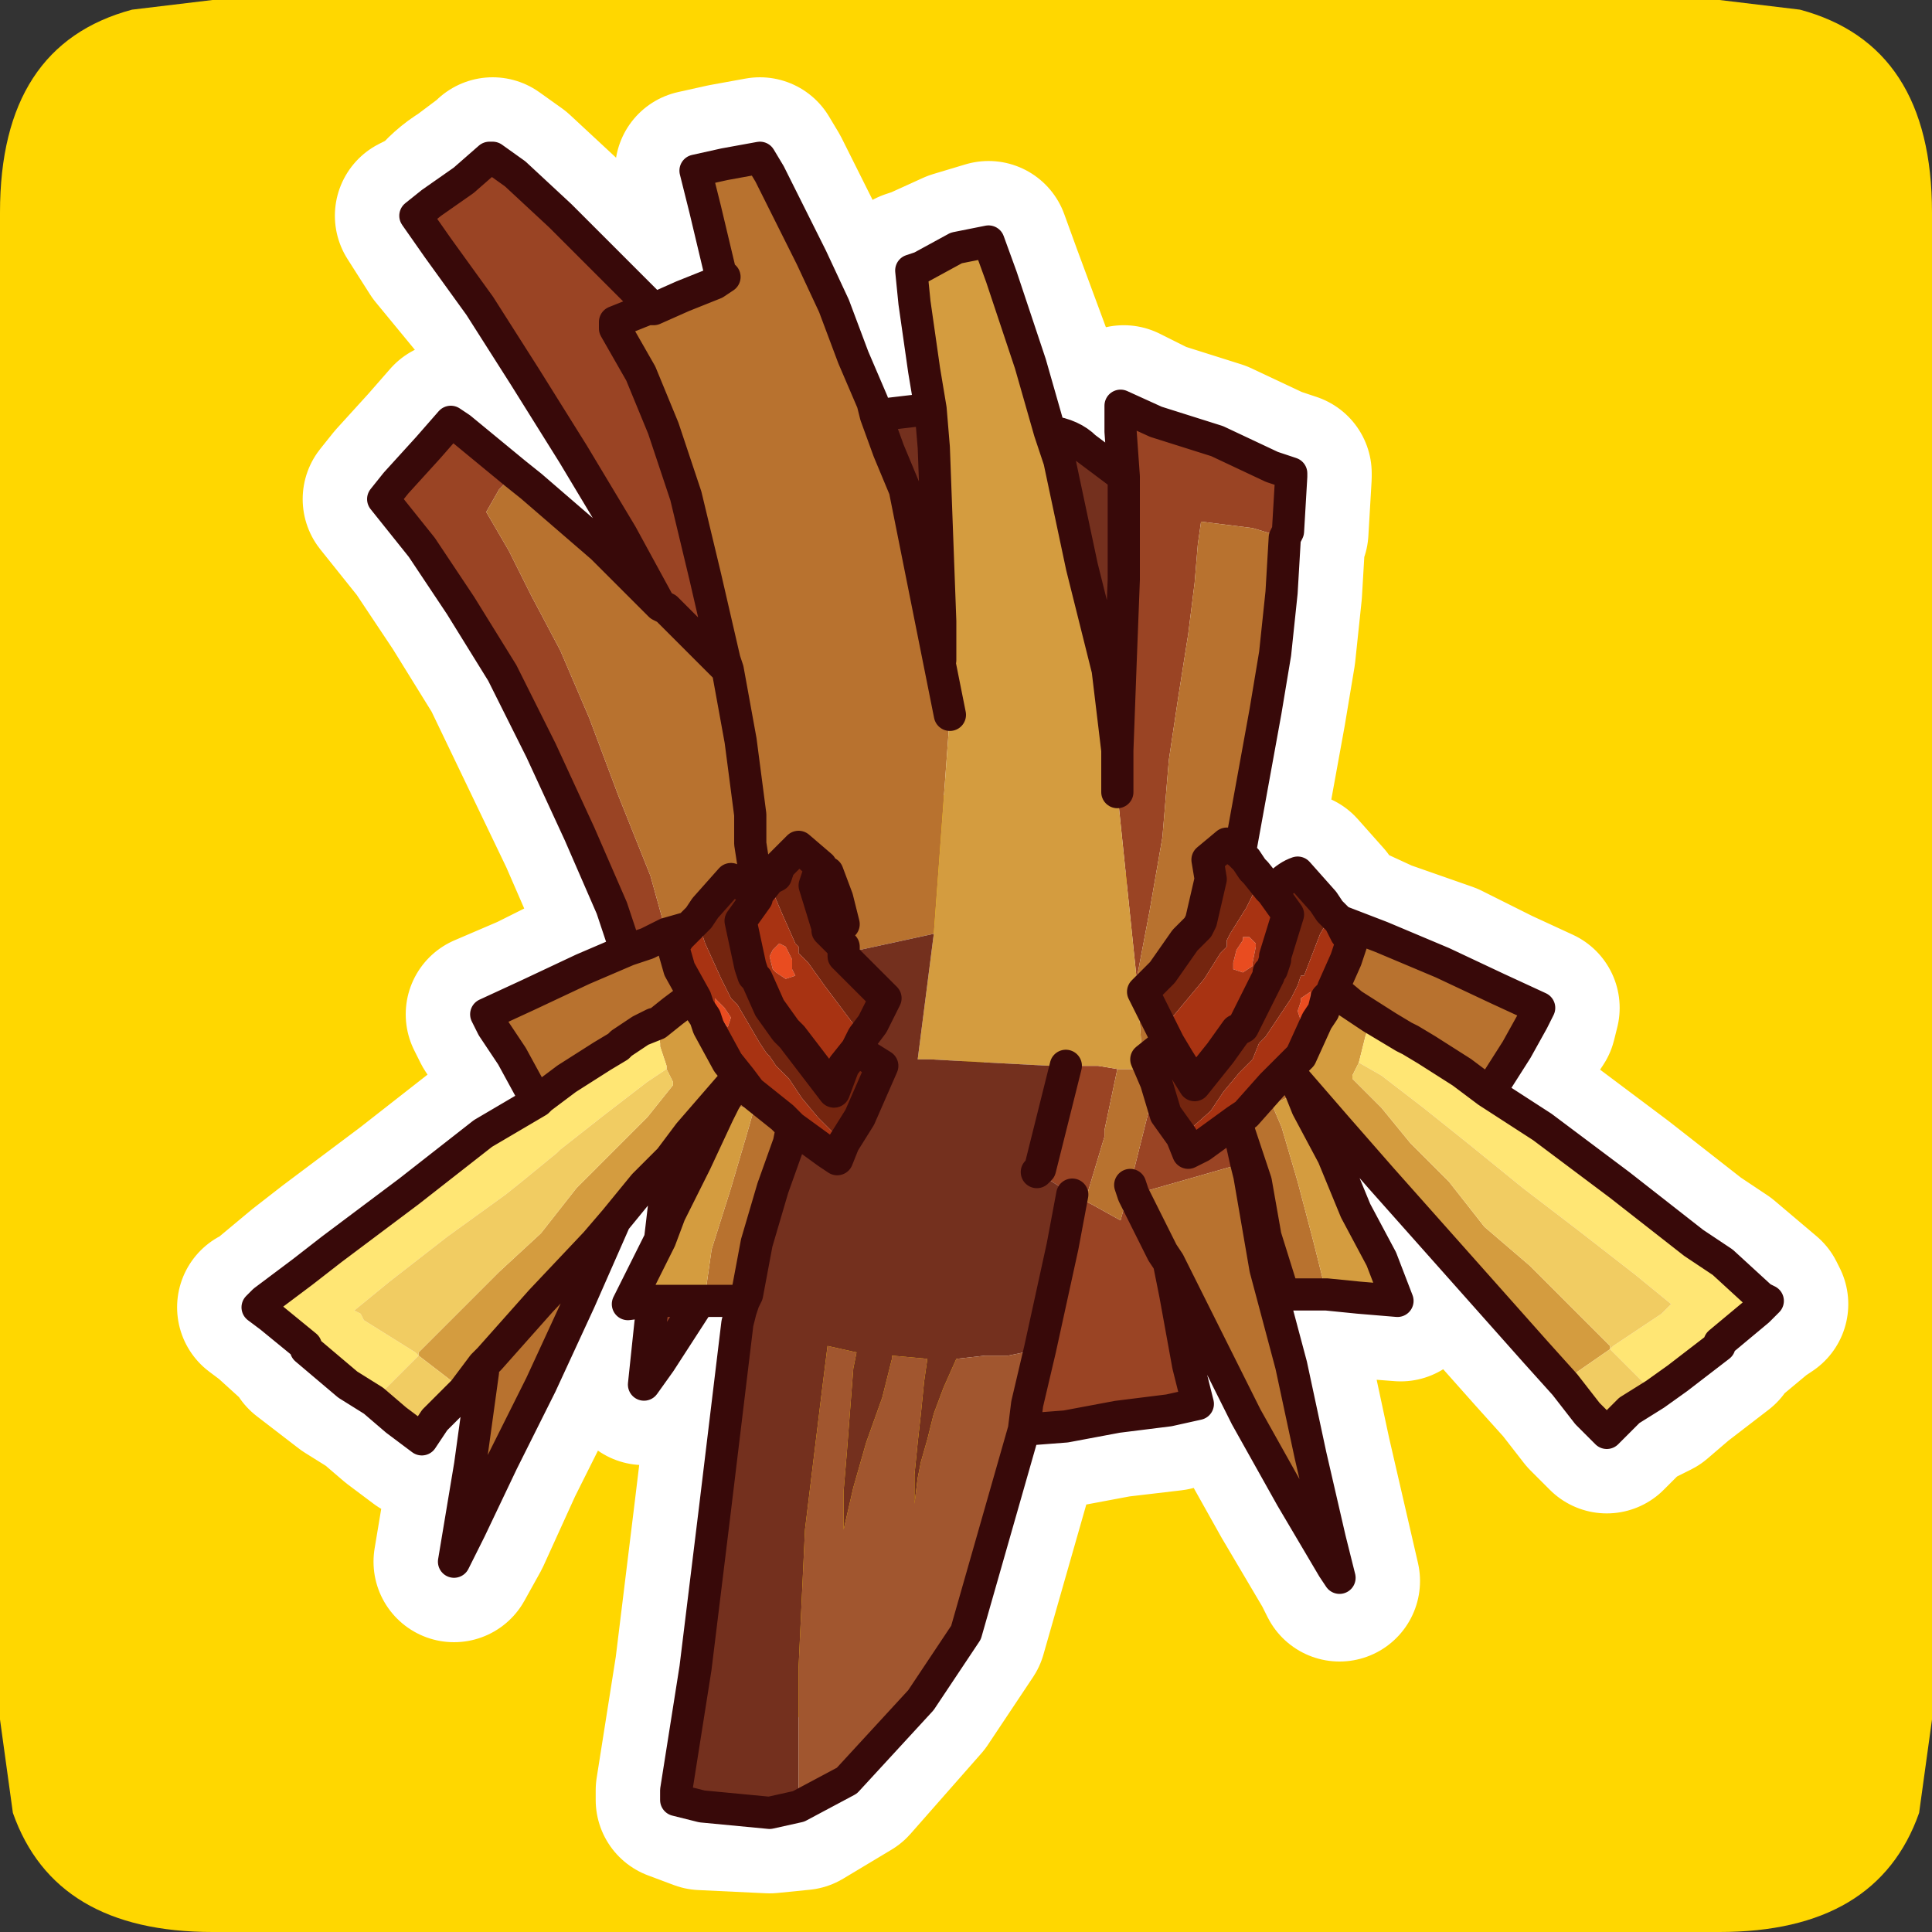 <?xml version="1.0" encoding="UTF-8" standalone="no"?>
<svg xmlns:ffdec="https://www.free-decompiler.com/flash" xmlns:xlink="http://www.w3.org/1999/xlink" ffdec:objectType="frame" height="30.0px" width="30.0px" xmlns="http://www.w3.org/2000/svg">
  <rect width="100%" height="100%" fill="#333333" stroke="none"/>
  <g transform="matrix(1.0, 0.0, 0.0, 1.0, 0.0, 0.0)">
    <use ffdec:characterId="1" height="30.0" transform="matrix(1.0, 0.0, 0.0, 1.0, 0.0, 0.0)" width="30.0" xlink:href="#shape0"/>
  </g>
  <defs>
    <g id="shape0" transform="matrix(1.0, 0.0, 0.0, 1.0, 0.0, 0.0)">
      <path d="M0.0 0.0 L30.0 0.0 30.0 30.0 0.0 30.0 0.0 0.0" fill="#33cc66" fill-opacity="0.0" fill-rule="evenodd" stroke="none"/>
      <path d="M2.05 0.15 L3.3 0.0 26.7 0.0 27.95 0.15 Q30.0 0.7 30.0 3.3 L30.0 26.7 29.8 28.15 Q29.15 30.0 26.7 30.0 L3.3 30.0 Q0.85 30.0 0.2 28.15 L0.0 26.7 0.0 3.3 Q0.0 0.7 2.05 0.15" fill="#ffd700" fill-rule="evenodd" stroke="none"/>
      <path d="M6.75 3.2 Q6.95 2.95 7.2 2.8 L7.6 2.5 7.65 2.45 8.0 2.7 8.7 3.35 9.55 4.2 10.15 4.8 Q10.35 4.65 10.6 4.65 L11.1 4.4 11.25 4.3 11.2 4.3 10.95 3.25 10.8 2.65 11.25 2.55 11.8 2.45 11.95 2.7 12.25 3.3 12.6 4.0 12.95 4.75 13.25 5.55 13.55 6.25 13.6 6.45 14.45 6.35 14.35 5.75 14.2 4.7 14.15 4.2 14.3 4.15 14.85 3.9 15.35 3.75 15.55 4.3 16.05 5.65 16.3 6.7 16.85 6.95 17.45 7.45 17.45 6.75 17.45 6.3 17.95 6.55 18.9 6.85 19.75 7.25 20.05 7.35 20.05 7.4 20.0 8.25 19.95 8.35 19.9 9.2 19.8 10.15 19.65 11.05 19.25 13.25 19.35 13.35 19.45 13.5 19.55 13.55 19.7 13.85 19.85 13.75 Q20.0 13.6 20.15 13.55 L20.55 14.0 20.65 14.15 20.8 14.3 21.45 14.6 22.45 14.95 23.25 15.35 23.9 15.65 23.85 15.85 23.55 16.3 23.2 16.85 23.15 16.95 23.95 17.5 25.15 18.4 26.3 19.3 26.75 19.6 27.4 20.15 27.45 20.25 27.3 20.35 26.7 20.85 26.7 20.9 26.05 21.4 25.7 21.7 25.3 21.9 24.95 22.25 24.65 21.95 24.3 21.5 23.85 21.0 23.05 20.1 22.25 19.2 21.45 18.3 20.75 17.5 20.25 16.95 20.3 17.2 20.7 17.95 21.05 18.8 21.45 19.6 21.75 20.2 21.1 20.15 20.6 20.1 20.45 20.1 19.9 20.1 19.9 20.0 19.65 19.2 19.5 18.35 19.25 17.6 19.35 18.1 19.4 18.25 19.65 19.7 20.05 21.2 20.35 22.6 20.65 23.9 20.8 24.55 20.7 24.35 20.05 23.25 19.35 22.0 18.7 20.7 18.2 19.6 18.25 20.1 18.45 21.2 18.6 21.8 18.2 21.9 17.35 22.0 16.55 22.15 15.9 22.2 15.4 23.95 15.0 25.35 14.3 26.4 13.2 27.65 12.45 28.1 11.95 28.15 10.9 28.1 10.5 27.95 10.5 27.8 10.8 25.9 11.1 23.45 11.45 20.55 11.5 20.35 11.55 20.2 11.05 20.2 10.9 20.25 10.85 20.25 10.8 20.3 10.25 21.15 10.0 21.5 10.1 20.55 10.15 20.25 9.75 20.3 10.05 19.65 10.25 19.25 10.35 18.4 10.4 18.0 10.0 18.4 9.55 18.95 9.0 20.25 8.4 21.5 7.8 22.7 7.3 23.8 7.05 24.25 7.1 23.95 7.3 22.75 7.5 21.3 7.5 21.2 7.2 21.6 6.8 22.05 6.55 22.35 6.15 22.05 5.8 21.75 5.4 21.5 4.75 21.0 4.75 20.95 4.2 20.45 4.0 20.3 4.1 20.25 4.7 19.75 5.15 19.4 6.35 18.5 7.5 17.6 8.35 17.1 8.25 16.95 7.95 16.4 7.65 15.95 7.55 15.75 8.25 15.45 9.05 15.05 9.75 14.75 9.65 14.6 9.5 14.1 9.0 12.95 8.4 11.7 7.8 10.45 7.15 9.4 6.55 8.5 5.95 7.75 6.15 7.5 6.65 6.95 7.0 6.55 7.15 6.65 8.0 7.35 8.25 7.55 9.35 8.5 10.3 9.4 9.65 8.3 8.95 7.05 8.2 5.85 7.5 4.75 6.8 3.9 6.45 3.35 6.75 3.2 M10.3 9.4 L10.35 9.45 11.15 10.3 11.3 10.4 11.25 10.25 11.0 8.95 10.65 7.7 10.35 6.65 9.95 5.8 9.6 5.1 9.6 5.0 10.05 4.8 10.15 4.8 M13.6 6.45 L13.85 7.0 14.05 7.6 14.65 10.25 14.65 9.65 14.6 8.3 14.5 6.95 14.45 6.35 M16.3 6.7 L16.45 7.15 16.8 8.8 17.2 10.4 17.4 11.75 17.4 11.65 17.45 10.35 17.45 9.0 17.45 7.95 17.45 7.8 17.45 7.45 M19.25 17.6 L19.2 17.45 18.65 17.8 18.45 17.9 18.35 17.65 18.15 17.3 17.95 16.8 17.8 16.45 18.1 16.25 18.2 16.2 18.15 16.1 18.05 16.05 17.95 15.8 17.75 15.4 18.05 15.1 18.4 14.6 18.5 14.5 18.6 14.4 18.65 14.3 18.8 13.65 18.75 13.35 19.05 13.1 19.25 13.25 M18.2 16.2 L18.3 16.45 18.55 16.85 18.95 16.35 19.2 16.05 19.3 15.95 19.55 15.55 19.7 15.15 19.7 15.1 19.75 15.05 19.8 14.9 19.8 14.85 20.0 14.2 19.75 13.9 19.7 13.85 M20.8 14.3 L20.95 14.5 21.0 14.6 20.9 14.9 20.7 15.35 21.0 15.6 21.55 15.95 21.8 16.1 21.9 16.15 22.15 16.3 22.7 16.7 23.15 16.95 M14.65 10.25 L14.75 11.1 M13.0 13.95 L12.85 13.55 12.7 13.6 12.65 13.75 12.85 14.4 12.85 14.45 13.15 14.35 13.0 13.95 M17.35 12.3 L17.4 11.75 M16.55 16.55 L16.4 17.15 16.35 17.35 16.15 18.15 M12.7 13.6 L12.75 13.45 12.45 13.2 12.1 13.45 12.05 13.6 11.95 13.65 11.8 13.9 11.8 13.95 11.5 14.3 11.7 15.0 11.75 15.15 11.8 15.25 11.95 15.65 12.2 16.05 12.3 16.1 12.95 16.95 13.15 16.55 13.3 16.3 13.4 16.1 13.55 15.9 13.75 15.5 13.45 15.25 13.15 14.85 13.1 14.7 12.95 14.6 12.9 14.5 12.85 14.45 M11.8 13.9 L11.65 13.85 11.35 13.65 10.95 14.1 10.85 14.25 10.7 14.4 10.55 14.6 10.45 14.7 10.55 15.05 10.8 15.5 10.85 15.65 10.95 15.8 11.05 16.0 11.3 16.5 11.5 16.75 11.7 16.95 12.15 17.4 12.3 17.5 12.85 17.9 13.0 18.0 13.15 17.75 13.35 17.4 13.7 16.55 13.3 16.3 M16.7 18.55 L16.5 19.35 16.15 21.0 16.0 21.8 15.9 22.2 M19.2 17.45 L19.35 17.3 19.75 16.85 19.95 16.65 20.2 16.4 20.45 15.85 20.55 15.7 20.6 15.5 20.7 15.4 20.7 15.35 M21.0 15.6 L21.3 15.8 21.55 15.95 M20.7 15.4 L21.0 15.6 M20.25 16.95 L20.1 16.75 19.95 16.65 M17.6 18.55 L18.05 19.45 18.2 19.6 M11.8 13.9 L11.8 13.75 11.7 13.1 11.65 12.65 11.5 11.5 11.3 10.4 M9.75 14.75 L10.05 14.65 10.35 14.55 10.7 14.4 M8.35 17.1 L8.4 17.05 8.8 16.75 9.35 16.4 9.65 16.25 9.65 16.2 9.8 16.15 10.15 15.9 10.2 15.9 10.45 15.7 10.65 15.55 10.8 15.5 M10.25 19.25 L10.4 18.85 10.8 18.1 11.15 17.3 11.25 17.1 11.4 16.85 11.35 16.85 10.7 17.6 10.4 18.0 M11.4 16.85 L11.5 16.75 M12.3 17.5 L12.25 17.75 12.0 18.45 11.8 19.3 11.6 20.1 11.55 20.2 M10.2 15.9 L9.95 16.05 9.8 16.15 M7.5 21.2 L7.6 21.1 8.4 20.25 9.25 19.3 9.55 18.95 M10.85 20.25 L10.35 20.25 10.15 20.25" fill="none" stroke="#ffffff" stroke-linecap="round" stroke-linejoin="round" stroke-width="2.5"/>
      <path d="M10.25 9.4 L9.65 8.3 8.9 7.05 8.15 5.85 7.45 4.75 6.8 3.85 6.45 3.35 6.7 3.15 7.2 2.8 7.6 2.45 7.65 2.45 8.0 2.7 8.7 3.35 9.55 4.2 10.15 4.8 10.05 4.8 9.55 5.0 9.55 5.1 9.95 5.8 10.3 6.65 10.65 7.7 10.95 8.95 11.25 10.25 11.3 10.4 11.15 10.25 10.35 9.45 10.25 9.4 M17.45 7.4 L17.4 6.7 17.4 6.3 17.95 6.55 18.9 6.85 19.75 7.25 20.05 7.35 20.05 7.4 20.0 8.25 19.95 8.35 19.45 8.2 18.65 8.1 18.6 8.45 18.55 9.05 18.45 9.85 18.3 10.8 18.15 11.8 18.05 13.0 17.85 14.15 17.65 15.2 17.35 12.3 17.35 11.75 17.35 11.65 17.4 10.3 17.45 9.0 17.45 7.95 17.45 7.8 17.45 7.4 M19.25 17.6 L19.35 18.05 17.95 18.45 17.6 18.55 17.55 18.4 17.6 18.55 18.05 19.45 18.15 19.6 18.25 20.1 18.45 21.2 18.6 21.8 18.15 21.9 17.35 22.0 16.55 22.15 15.9 22.2 15.95 21.8 16.15 20.95 16.5 19.35 16.65 18.55 16.1 18.2 16.15 18.15 16.35 17.35 16.4 17.15 16.55 16.55 17.05 16.55 17.35 16.6 17.15 17.55 17.15 17.65 16.85 18.65 16.95 18.7 17.4 18.95 17.55 18.4 17.95 16.8 18.1 17.3 18.35 17.65 18.45 17.9 18.65 17.8 19.2 17.4 19.25 17.6 M10.85 20.2 L10.8 20.3 10.25 21.15 10.0 21.5 10.1 20.55 10.15 20.2 10.35 20.2 10.85 20.2 M10.25 19.25 L10.35 18.4 10.4 18.0 10.7 17.6 11.35 16.85 11.4 16.85 11.25 17.1 11.15 17.3 10.8 18.05 10.4 18.85 10.25 19.25 M9.75 14.75 L9.65 14.55 9.5 14.1 9.0 12.95 8.4 11.65 7.8 10.45 7.15 9.4 6.55 8.5 5.95 7.75 6.15 7.5 6.65 6.95 7.0 6.55 7.15 6.65 8.0 7.35 7.75 7.6 7.55 7.95 7.9 8.55 8.25 9.25 8.7 10.1 9.15 11.15 9.6 12.35 10.1 13.6 10.35 14.5 10.05 14.65 9.75 14.75 M10.2 15.9 L9.95 16.0 10.15 15.9 10.2 15.9" fill="#9a4424" fill-rule="evenodd" stroke="none"/>
      <path d="M10.15 4.8 L10.6 4.6 11.1 4.4 11.25 4.3 11.2 4.3 10.95 3.25 10.8 2.65 11.25 2.55 11.8 2.45 11.95 2.7 12.25 3.3 12.6 4.0 12.95 4.75 13.25 5.55 13.55 6.25 13.6 6.45 13.8 7.0 14.05 7.6 14.75 11.1 14.5 14.5 13.35 14.75 13.1 14.85 13.1 14.7 12.95 14.55 12.9 14.5 12.85 14.45 12.85 14.4 12.65 13.75 12.7 13.6 12.85 13.55 13.0 13.95 13.1 14.35 12.85 14.45 13.1 14.35 13.0 13.95 12.85 13.55 12.7 13.6 12.75 13.45 12.4 13.15 12.1 13.45 12.05 13.6 11.95 13.65 11.75 13.9 11.65 13.8 11.35 13.65 10.95 14.1 10.85 14.25 10.7 14.4 10.35 14.5 10.7 14.4 10.55 14.55 10.45 14.7 10.55 15.05 10.8 15.5 10.65 15.55 10.45 15.7 10.2 15.9 10.15 15.9 9.95 16.0 9.65 16.2 9.6 16.25 9.35 16.4 8.8 16.75 8.4 17.05 8.35 17.1 8.25 16.95 7.95 16.4 7.65 15.95 7.55 15.75 8.2 15.45 9.05 15.05 9.75 14.75 10.05 14.65 10.35 14.5 10.1 13.6 9.6 12.35 9.15 11.15 8.7 10.1 8.25 9.25 7.9 8.55 7.55 7.95 7.75 7.6 8.0 7.35 8.25 7.55 9.35 8.5 10.25 9.4 10.35 9.45 11.15 10.25 11.3 10.4 11.25 10.25 10.95 8.95 10.65 7.7 10.3 6.65 9.95 5.8 9.55 5.1 9.55 5.0 10.05 4.8 10.15 4.8 M19.95 8.35 L19.9 9.2 19.8 10.15 19.65 11.05 19.25 13.25 19.05 13.1 18.75 13.35 18.8 13.65 18.65 14.3 18.6 14.4 18.5 14.5 18.4 14.6 18.05 15.1 17.75 15.4 17.95 15.8 18.05 16.0 18.1 16.1 18.05 16.25 17.8 16.45 17.95 16.8 17.55 18.4 17.4 18.95 16.95 18.7 16.85 18.65 17.15 17.65 17.15 17.55 17.35 16.6 17.65 16.6 17.75 16.6 17.65 15.2 17.85 14.15 18.05 13.0 18.15 11.8 18.3 10.8 18.45 9.85 18.55 9.05 18.6 8.45 18.65 8.1 19.45 8.2 19.95 8.35 M20.8 14.3 L21.45 14.55 22.4 14.95 23.25 15.35 23.9 15.65 23.8 15.85 23.55 16.3 23.2 16.85 23.1 16.95 22.7 16.65 22.15 16.3 21.9 16.15 21.8 16.1 21.55 15.95 21.0 15.6 20.7 15.35 20.9 14.9 21.0 14.6 20.9 14.5 20.8 14.3 M20.1 16.75 L20.2 16.95 19.75 17.15 19.9 17.5 20.15 18.35 20.4 19.3 20.6 20.1 20.45 20.1 19.9 20.1 19.9 20.0 19.65 19.2 19.5 18.35 19.25 17.6 19.2 17.4 19.35 17.3 19.75 16.85 19.95 16.65 20.1 16.75 M19.35 18.05 L19.4 18.25 19.65 19.7 20.05 21.2 20.35 22.6 20.65 23.9 20.8 24.5 20.7 24.35 20.05 23.25 19.35 22.0 18.7 20.7 18.15 19.6 18.05 19.45 17.6 18.55 17.95 18.45 19.35 18.05 M11.55 20.2 L11.0 20.2 10.9 20.2 10.95 20.1 11.05 19.4 11.35 18.45 11.6 17.6 11.7 17.25 11.25 17.1 11.4 16.85 11.5 16.75 11.65 16.95 12.15 17.35 12.3 17.5 12.25 17.75 12.0 18.45 11.75 19.3 11.6 20.1 11.55 20.2 M9.55 18.95 L9.0 20.2 8.4 21.5 7.8 22.7 7.3 23.75 7.05 24.25 7.1 23.95 7.3 22.75 7.5 21.3 7.5 21.2 7.6 21.1 8.4 20.2 9.25 19.3 9.55 18.95 M11.3 10.4 L11.5 11.5 11.65 12.65 11.65 13.1 11.75 13.75 11.75 13.9 11.75 13.75 11.65 13.1 11.65 12.65 11.5 11.5 11.3 10.4" fill="#b8722f" fill-rule="evenodd" stroke="none"/>
      <path d="M14.45 6.35 L14.35 5.75 14.2 4.7 14.15 4.2 14.3 4.15 14.85 3.85 15.35 3.75 15.55 4.3 16.0 5.65 16.3 6.7 16.45 7.15 16.8 8.8 17.2 10.4 17.35 11.65 17.35 11.75 Q17.25 11.6 17.3 11.95 L17.35 12.3 17.65 15.2 17.75 16.6 17.65 16.6 17.35 16.6 17.05 16.55 16.55 16.55 16.3 16.55 15.35 16.5 14.45 16.45 14.25 16.45 14.5 14.5 14.75 11.1 14.75 10.5 14.65 10.25 14.6 10.25 14.6 9.65 14.55 8.3 14.5 6.95 14.45 6.35 M24.3 21.5 L23.85 21.0 23.05 20.1 22.25 19.2 21.45 18.3 20.75 17.5 20.1 16.75 19.95 16.65 20.2 16.4 20.45 15.85 20.55 15.7 20.6 15.5 20.7 15.4 21.0 15.6 21.3 15.8 21.2 16.1 21.1 16.5 21.0 16.7 21.0 16.75 21.45 17.2 21.9 17.75 22.5 18.35 23.05 19.05 23.75 19.65 24.4 20.3 25.0 20.9 25.0 20.95 24.35 21.4 24.3 21.5 M20.2 16.95 L20.3 17.2 20.7 17.95 21.05 18.8 21.45 19.55 21.7 20.2 21.1 20.15 20.6 20.1 20.4 19.3 20.15 18.35 19.9 17.5 19.75 17.15 20.2 16.95 M10.9 20.2 L10.85 20.2 10.35 20.2 10.15 20.2 9.75 20.25 10.05 19.65 10.25 19.25 10.4 18.85 10.8 18.05 11.15 17.3 11.25 17.1 11.7 17.25 11.6 17.6 11.35 18.45 11.05 19.4 10.95 20.1 10.9 20.2 M10.4 18.0 L10.0 18.4 9.55 18.95 9.25 19.3 8.4 20.2 7.6 21.1 7.5 21.2 7.2 21.6 7.15 21.55 6.5 21.05 6.5 21.0 7.1 20.4 7.75 19.75 8.4 19.15 8.95 18.45 9.2 18.2 9.55 17.85 10.05 17.35 10.45 16.85 10.45 16.8 10.35 16.6 10.35 16.55 10.25 16.25 10.25 16.2 10.2 15.9 10.45 15.7 10.65 15.55 10.8 15.5 10.85 15.65 10.95 15.8 11.0 15.95 11.3 16.5 11.5 16.75 11.4 16.85 11.35 16.85 10.7 17.6 10.4 18.0" fill="#d49c3f" fill-rule="evenodd" stroke="none"/>
      <path d="M13.6 6.45 L14.45 6.35 14.5 6.95 14.55 8.3 14.6 9.65 14.6 10.25 14.65 10.25 14.75 10.5 14.75 11.1 14.05 7.6 13.8 7.0 13.6 6.45 M16.3 6.7 Q16.65 6.75 16.85 6.95 L17.45 7.4 17.45 7.8 17.45 7.95 17.45 9.0 17.4 10.3 17.35 11.65 17.2 10.4 16.8 8.8 16.45 7.15 16.3 6.7 M12.4 28.05 L11.95 28.15 10.9 28.05 10.5 27.95 10.5 27.8 10.8 25.9 11.1 23.45 11.45 20.55 11.5 20.35 11.55 20.2 11.6 20.1 11.75 19.3 12.0 18.45 12.25 17.75 12.3 17.5 12.85 17.9 13.0 18.0 13.1 17.75 13.35 17.35 13.7 16.55 13.3 16.3 13.4 16.1 13.55 15.9 13.75 15.5 13.45 15.2 13.1 14.85 13.35 14.75 14.5 14.5 14.25 16.45 14.45 16.45 15.35 16.5 16.3 16.55 16.55 16.55 16.4 17.15 16.35 17.35 16.15 18.15 16.1 18.2 16.65 18.55 16.5 19.35 16.15 20.95 15.65 21.05 15.3 21.05 14.85 21.1 14.65 21.55 14.5 21.95 14.4 22.35 14.3 22.7 14.25 22.95 14.2 23.35 14.2 23.2 14.2 22.9 14.25 22.4 14.3 21.95 14.35 21.45 14.4 21.1 13.85 21.05 13.85 21.1 13.7 21.7 13.45 22.4 13.25 23.1 13.1 23.75 13.1 23.15 13.15 22.55 13.2 21.9 13.25 21.25 13.3 21.0 12.85 20.9 12.75 21.7 12.5 23.75 12.4 25.9 12.4 27.75 12.4 28.05 M17.35 11.75 L17.35 12.3 17.3 11.95 Q17.25 11.6 17.35 11.75" fill="#74301e" fill-rule="evenodd" stroke="none"/>
      <path d="M23.1 16.95 L23.95 17.5 25.15 18.4 26.3 19.3 26.75 19.6 27.35 20.15 27.45 20.2 27.3 20.35 26.7 20.85 26.7 20.9 26.05 21.4 25.7 21.65 25.55 21.5 25.0 20.95 25.05 20.9 25.8 20.4 25.9 20.3 25.95 20.25 25.4 19.8 24.5 19.1 23.65 18.45 22.85 17.8 22.1 17.2 21.45 16.7 21.1 16.5 21.2 16.1 21.3 15.8 21.55 15.95 21.8 16.1 21.9 16.15 22.15 16.3 22.7 16.65 23.1 16.95 M5.8 21.75 L5.4 21.5 4.75 20.95 4.75 20.9 4.2 20.45 4.0 20.3 4.1 20.2 4.7 19.75 5.15 19.4 6.35 18.5 7.5 17.6 8.35 17.1 8.4 17.05 8.8 16.75 9.35 16.4 9.6 16.25 9.65 16.2 9.95 16.0 10.2 15.9 10.25 16.2 10.25 16.25 10.35 16.55 10.35 16.6 10.05 16.8 9.4 17.3 8.7 17.85 8.65 17.9 8.1 18.35 7.85 18.55 6.95 19.2 6.05 19.9 5.5 20.35 5.6 20.4 5.65 20.5 6.45 21.0 6.5 21.05 5.95 21.6 5.8 21.75" fill="#ffe674" fill-rule="evenodd" stroke="none"/>
      <path d="M25.7 21.65 L25.3 21.9 24.95 22.25 24.65 21.95 24.3 21.5 24.35 21.4 25.0 20.95 25.55 21.5 25.7 21.65 M7.2 21.6 L6.75 22.05 6.55 22.35 6.15 22.05 5.8 21.75 5.95 21.6 6.5 21.05 6.45 21.0 5.65 20.5 5.6 20.4 5.5 20.35 6.05 19.9 6.95 19.2 7.85 18.55 8.1 18.35 8.65 17.9 8.7 17.85 9.4 17.3 10.05 16.8 10.35 16.6 10.45 16.8 10.45 16.85 10.05 17.35 9.55 17.85 9.2 18.2 8.95 18.45 8.4 19.15 7.75 19.75 7.1 20.4 6.5 21.0 6.5 21.05 7.15 21.55 7.2 21.6 M25.0 20.95 L25.0 20.9 24.4 20.3 23.75 19.65 23.05 19.05 22.5 18.35 21.9 17.75 21.45 17.2 21.0 16.75 21.0 16.7 21.1 16.5 21.45 16.7 22.1 17.2 22.85 17.8 23.65 18.45 24.5 19.1 25.4 19.8 25.95 20.25 25.9 20.3 25.8 20.4 25.05 20.9 25.0 20.95" fill="#f1cc62" fill-rule="evenodd" stroke="none"/>
      <path d="M19.25 13.25 L19.35 13.35 19.45 13.5 19.5 13.55 19.5 13.8 19.35 14.1 19.1 14.5 19.05 14.6 19.05 14.7 18.95 14.8 18.7 15.2 18.2 15.8 18.2 15.85 18.05 16.0 17.95 15.8 17.75 15.4 18.05 15.1 18.4 14.6 18.5 14.5 18.6 14.4 18.65 14.3 18.8 13.65 18.75 13.35 19.05 13.1 19.25 13.25 M19.7 13.8 L19.85 13.75 Q20.0 13.6 20.15 13.55 L20.55 14.0 20.65 14.15 20.65 14.25 20.5 14.5 20.25 15.15 20.2 15.15 20.15 15.3 20.1 15.4 20.05 15.5 19.65 16.1 19.55 16.2 19.45 16.45 19.25 16.65 19.0 16.95 18.8 17.25 18.35 17.65 18.1 17.3 17.95 16.8 17.8 16.45 18.05 16.25 18.15 16.2 18.3 16.45 18.55 16.85 18.95 16.35 19.2 16.0 19.3 15.95 19.5 15.55 19.7 15.15 19.7 15.1 19.75 15.05 19.8 14.9 19.8 14.85 20.0 14.2 19.75 13.85 19.7 13.8 M10.85 14.25 L10.95 14.1 11.35 13.65 11.65 13.8 11.75 13.9 11.75 13.95 11.5 14.3 11.65 15.0 11.7 15.15 11.75 15.2 11.95 15.65 12.2 16.0 12.3 16.1 12.95 16.95 13.1 16.55 13.3 16.3 13.7 16.55 13.35 17.35 13.1 17.75 12.7 17.35 12.45 17.05 12.25 16.75 12.05 16.55 11.95 16.4 11.9 16.35 11.8 16.2 11.45 15.6 11.35 15.5 11.3 15.4 11.2 15.2 10.95 14.65 10.85 14.35 10.85 14.25 M12.7 13.6 L12.65 13.75 12.85 14.4 12.85 14.45 12.9 14.5 12.95 14.55 13.1 14.7 13.1 14.85 13.45 15.2 13.75 15.5 13.55 15.9 13.4 16.1 13.25 15.9 12.8 15.3 12.55 14.95 12.5 14.9 12.4 14.8 12.4 14.7 12.35 14.65 12.15 14.2 12.0 13.85 11.95 13.65 12.05 13.6 12.1 13.45 12.4 13.15 12.75 13.45 12.7 13.6" fill="#74250f" fill-rule="evenodd" stroke="none"/>
      <path d="M19.3 14.6 L19.3 14.55 19.4 14.55 19.5 14.65 19.5 14.7 19.45 14.95 19.45 15.0 19.3 15.1 19.15 15.05 19.15 14.95 19.2 14.75 19.3 14.6 M20.35 15.4 L20.35 15.55 20.2 15.85 20.15 15.7 20.2 15.55 20.2 15.5 20.35 15.4 M12.2 14.7 L12.3 14.9 12.3 15.05 12.35 15.15 12.2 15.2 12.05 15.1 12.0 15.05 11.95 14.85 12.0 14.75 12.1 14.65 12.2 14.7 M11.1 15.7 L11.1 15.5 11.2 15.6 11.25 15.65 11.35 15.8 11.3 15.95 11.1 15.7" fill="#e94c20" fill-rule="evenodd" stroke="none"/>
      <path d="M19.5 13.55 L19.7 13.8 19.75 13.85 20.0 14.2 19.8 14.85 19.8 14.9 19.75 15.05 19.7 15.1 19.7 15.15 19.5 15.55 19.3 15.95 19.2 16.0 18.95 16.35 18.55 16.85 18.3 16.45 18.15 16.2 18.1 16.1 18.05 16.0 18.2 15.85 18.2 15.8 18.7 15.2 18.95 14.8 19.05 14.7 19.05 14.6 19.1 14.5 19.35 14.1 19.5 13.8 19.5 13.55 M20.65 14.15 L20.8 14.3 20.9 14.5 21.0 14.6 20.9 14.9 20.7 15.35 20.7 15.4 20.6 15.5 20.55 15.7 20.45 15.85 20.2 16.4 19.95 16.65 19.75 16.85 19.35 17.3 19.2 17.4 18.65 17.8 18.45 17.9 18.35 17.65 18.8 17.25 19.0 16.95 19.25 16.65 19.45 16.45 19.55 16.2 19.65 16.1 20.05 15.5 20.1 15.4 20.15 15.3 20.2 15.15 20.25 15.15 20.5 14.5 20.65 14.25 20.65 14.15 M10.7 14.4 L10.85 14.25 10.85 14.35 10.95 14.65 11.2 15.2 11.3 15.4 11.35 15.5 11.45 15.6 11.8 16.2 11.9 16.35 11.95 16.4 12.05 16.55 12.25 16.75 12.45 17.05 12.7 17.35 13.1 17.75 13.0 18.0 12.85 17.9 12.3 17.5 12.15 17.35 11.65 16.95 11.5 16.75 11.3 16.5 11.0 15.95 10.95 15.8 10.85 15.65 10.8 15.5 10.55 15.05 10.45 14.7 10.55 14.55 10.7 14.4 M19.3 14.6 L19.2 14.75 19.15 14.95 19.15 15.05 19.3 15.1 19.45 15.0 19.45 14.95 19.5 14.7 19.5 14.65 19.4 14.55 19.3 14.55 19.3 14.6 M11.95 13.65 L12.0 13.85 12.15 14.2 12.35 14.65 12.4 14.7 12.4 14.8 12.5 14.9 12.55 14.95 12.8 15.3 13.25 15.9 13.4 16.1 13.3 16.3 13.1 16.55 12.95 16.95 12.3 16.1 12.2 16.0 11.95 15.65 11.75 15.2 11.7 15.15 11.65 15.0 11.5 14.3 11.75 13.95 11.75 13.9 11.95 13.65 M20.35 15.4 L20.2 15.5 20.2 15.55 20.15 15.7 20.2 15.85 20.35 15.55 20.35 15.4 M12.2 14.7 L12.1 14.65 12.0 14.75 11.95 14.85 12.0 15.05 12.05 15.1 12.2 15.2 12.35 15.15 12.3 15.05 12.3 14.9 12.2 14.7 M11.1 15.7 L11.3 15.95 11.35 15.8 11.25 15.65 11.2 15.6 11.1 15.5 11.1 15.7" fill="#a83312" fill-rule="evenodd" stroke="none"/>
      <path d="M15.9 22.2 L15.4 23.95 15.0 25.35 14.3 26.4 13.15 27.65 12.4 28.05 12.4 27.75 12.4 25.9 12.5 23.75 12.75 21.7 12.85 20.9 13.3 21.0 13.25 21.25 13.2 21.9 13.15 22.55 13.1 23.15 13.1 23.75 13.25 23.1 13.45 22.4 13.7 21.7 13.85 21.1 13.85 21.05 14.4 21.1 14.35 21.45 14.3 21.95 14.25 22.4 14.2 22.9 14.2 23.2 14.2 23.35 14.25 22.95 14.3 22.7 14.4 22.35 14.5 21.95 14.65 21.55 14.85 21.1 15.3 21.05 15.65 21.05 16.15 20.95 15.95 21.8 15.9 22.2" fill="#a1562f" fill-rule="evenodd" stroke="none"/>
      <path d="M10.25 9.4 L9.65 8.3 8.9 7.05 8.15 5.85 7.45 4.75 6.8 3.85 6.45 3.35 6.7 3.15 7.2 2.8 7.6 2.45 7.65 2.45 8.0 2.7 8.7 3.35 9.55 4.2 10.15 4.8 10.6 4.6 11.1 4.4 11.25 4.3 11.2 4.3 10.95 3.25 10.8 2.65 11.25 2.55 11.8 2.45 11.95 2.7 12.25 3.3 12.6 4.0 12.95 4.75 13.25 5.55 13.55 6.25 13.6 6.45 14.45 6.35 14.35 5.75 14.2 4.7 14.15 4.2 14.3 4.15 14.85 3.85 15.35 3.75 15.55 4.3 16.0 5.65 16.3 6.7 Q16.65 6.75 16.85 6.95 L17.45 7.4 17.4 6.7 17.4 6.3 17.95 6.55 18.9 6.85 19.75 7.25 20.05 7.35 20.05 7.4 20.0 8.25 19.95 8.35 19.9 9.2 19.8 10.15 19.65 11.05 19.25 13.25 19.35 13.35 19.45 13.5 19.5 13.55 19.7 13.8 19.85 13.75 Q20.0 13.6 20.15 13.55 L20.55 14.0 20.65 14.15 20.8 14.3 21.45 14.55 22.4 14.95 23.25 15.35 23.9 15.65 23.8 15.85 23.55 16.3 23.2 16.85 23.1 16.95 23.95 17.5 25.15 18.4 26.3 19.3 26.75 19.6 27.35 20.15 27.45 20.2 27.3 20.35 26.7 20.85 26.7 20.9 26.05 21.4 25.7 21.65 25.3 21.9 24.95 22.25 24.65 21.95 24.3 21.5 23.85 21.0 23.05 20.1 22.25 19.2 21.45 18.3 20.75 17.5 20.1 16.75 20.2 16.95 20.3 17.2 20.7 17.95 21.05 18.8 21.45 19.55 21.7 20.2 21.1 20.15 20.6 20.1 20.45 20.1 19.9 20.1 19.9 20.0 19.65 19.2 19.5 18.35 19.25 17.6 19.35 18.05 19.4 18.25 19.65 19.7 20.05 21.2 20.35 22.6 20.65 23.9 20.8 24.5 20.7 24.35 20.05 23.25 19.35 22.0 18.7 20.7 18.15 19.6 18.25 20.1 18.45 21.2 18.6 21.8 18.15 21.9 17.35 22.0 16.55 22.15 15.9 22.2 15.4 23.95 15.0 25.35 14.3 26.4 13.15 27.65 12.4 28.05 11.95 28.15 10.9 28.05 10.5 27.95 10.5 27.8 10.8 25.9 11.1 23.45 11.45 20.55 11.5 20.35 11.55 20.2 11.0 20.2 10.9 20.2 10.85 20.2 10.8 20.3 10.25 21.15 10.0 21.5 10.1 20.55 10.15 20.2 9.75 20.25 10.05 19.65 10.25 19.25 10.35 18.4 10.4 18.0 10.0 18.4 9.55 18.95 9.0 20.2 8.4 21.5 7.8 22.7 7.3 23.75 7.05 24.25 7.1 23.95 7.3 22.75 7.5 21.3 7.5 21.2 7.2 21.6 6.75 22.05 6.55 22.35 6.15 22.05 5.8 21.75 5.4 21.5 4.75 20.95 4.75 20.9 4.2 20.45 4.0 20.3 4.1 20.2 4.7 19.75 5.15 19.4 6.35 18.5 7.5 17.6 8.35 17.1 8.25 16.95 7.95 16.4 7.65 15.95 7.55 15.75 8.2 15.45 9.05 15.05 9.75 14.75 9.65 14.55 9.5 14.1 9.0 12.95 8.4 11.65 7.8 10.45 7.15 9.4 6.55 8.5 5.95 7.75 6.15 7.5 6.65 6.95 7.0 6.55 7.15 6.65 8.0 7.35 8.25 7.55 9.35 8.5 10.25 9.4 10.35 9.45 11.15 10.25 11.3 10.4 11.25 10.25 10.95 8.95 10.65 7.7 10.3 6.65 9.95 5.8 9.55 5.1 9.55 5.0 10.05 4.8 10.15 4.8 M10.35 14.5 L10.7 14.4 10.85 14.25 10.95 14.1 11.35 13.65 11.65 13.8 11.75 13.9 11.75 13.75 11.65 13.1 11.65 12.65 11.5 11.5 11.3 10.4 M13.6 6.45 L13.8 7.0 14.05 7.6 14.75 11.1 M14.6 10.25 L14.6 9.65 14.55 8.3 14.5 6.95 14.45 6.35 M17.35 11.65 L17.4 10.3 17.45 9.0 17.45 7.95 17.45 7.8 17.45 7.4 M16.3 6.7 L16.45 7.15 16.8 8.8 17.2 10.4 17.35 11.65 17.35 11.75 17.35 12.3 M21.3 15.8 L21.0 15.6 20.7 15.4 20.6 15.5 20.55 15.7 20.45 15.85 20.2 16.4 19.95 16.65 20.1 16.75 M18.05 16.0 L17.95 15.8 17.75 15.4 18.05 15.1 18.4 14.6 18.5 14.5 18.6 14.4 18.65 14.3 18.8 13.65 18.75 13.35 19.05 13.1 19.25 13.25 M18.05 16.0 L18.1 16.1 18.15 16.2 18.3 16.45 18.55 16.85 18.95 16.35 19.2 16.0 19.3 15.95 19.5 15.55 19.7 15.15 19.7 15.1 19.75 15.05 19.8 14.9 19.8 14.85 20.0 14.2 19.75 13.85 19.7 13.8 M20.8 14.3 L20.9 14.5 21.0 14.6 20.9 14.9 20.7 15.35 21.0 15.6 21.55 15.95 21.8 16.1 21.9 16.15 22.15 16.3 22.7 16.65 23.1 16.95 M18.35 17.65 L18.45 17.9 18.65 17.8 19.2 17.4 19.35 17.3 19.75 16.85 19.95 16.65 M12.85 14.45 L13.1 14.35 13.0 13.95 12.85 13.55 12.7 13.6 12.65 13.75 12.85 14.4 12.85 14.45 12.9 14.5 12.95 14.55 13.1 14.7 13.1 14.85 13.45 15.2 13.75 15.5 13.55 15.9 13.4 16.1 13.3 16.3 13.7 16.55 13.35 17.35 13.1 17.75 13.0 18.0 12.85 17.9 12.3 17.5 12.25 17.75 12.0 18.45 11.75 19.3 11.6 20.1 11.55 20.2 M16.55 16.55 L16.4 17.15 16.35 17.35 16.15 18.15 16.1 18.2 M16.65 18.55 L16.5 19.35 16.15 20.95 15.95 21.8 15.9 22.2 M17.95 16.8 L17.8 16.45 18.05 16.25 18.15 16.2 M13.3 16.3 L13.1 16.55 12.95 16.95 12.3 16.1 12.2 16.0 11.95 15.65 11.75 15.2 11.7 15.15 11.65 15.0 11.5 14.3 11.75 13.95 11.75 13.9 11.95 13.65 12.05 13.6 12.1 13.45 12.4 13.15 12.75 13.45 12.7 13.6 M17.55 18.4 L17.6 18.55 18.05 19.45 18.15 19.6 M20.7 15.4 L20.7 15.35 M21.3 15.8 L21.55 15.95 M18.35 17.65 L18.1 17.3 17.95 16.8 M19.2 17.4 L19.25 17.6 M10.35 14.5 L10.05 14.65 9.75 14.75 M10.7 14.4 L10.55 14.55 10.45 14.7 10.55 15.05 10.8 15.5 10.85 15.65 10.95 15.8 11.0 15.95 11.3 16.5 11.5 16.75 11.65 16.95 12.15 17.35 12.3 17.5 M10.2 15.9 L9.95 16.0 9.65 16.2 9.6 16.25 9.35 16.4 8.8 16.75 8.4 17.05 8.35 17.1 M10.2 15.9 L10.45 15.7 10.65 15.55 10.8 15.5 M11.25 17.1 L11.4 16.85 11.35 16.85 10.7 17.6 10.4 18.0 M11.4 16.85 L11.5 16.75 M11.25 17.1 L11.15 17.3 10.8 18.05 10.4 18.85 10.25 19.25 M9.95 16.0 L10.15 15.9 10.2 15.9 M7.5 21.2 L7.6 21.1 8.4 20.2 9.25 19.3 9.55 18.95 M10.85 20.2 L10.35 20.2 10.15 20.2" fill="none" stroke="#380909" stroke-linecap="round" stroke-linejoin="round" stroke-width="0.5"/>
    </g>
  </defs>
</svg>

